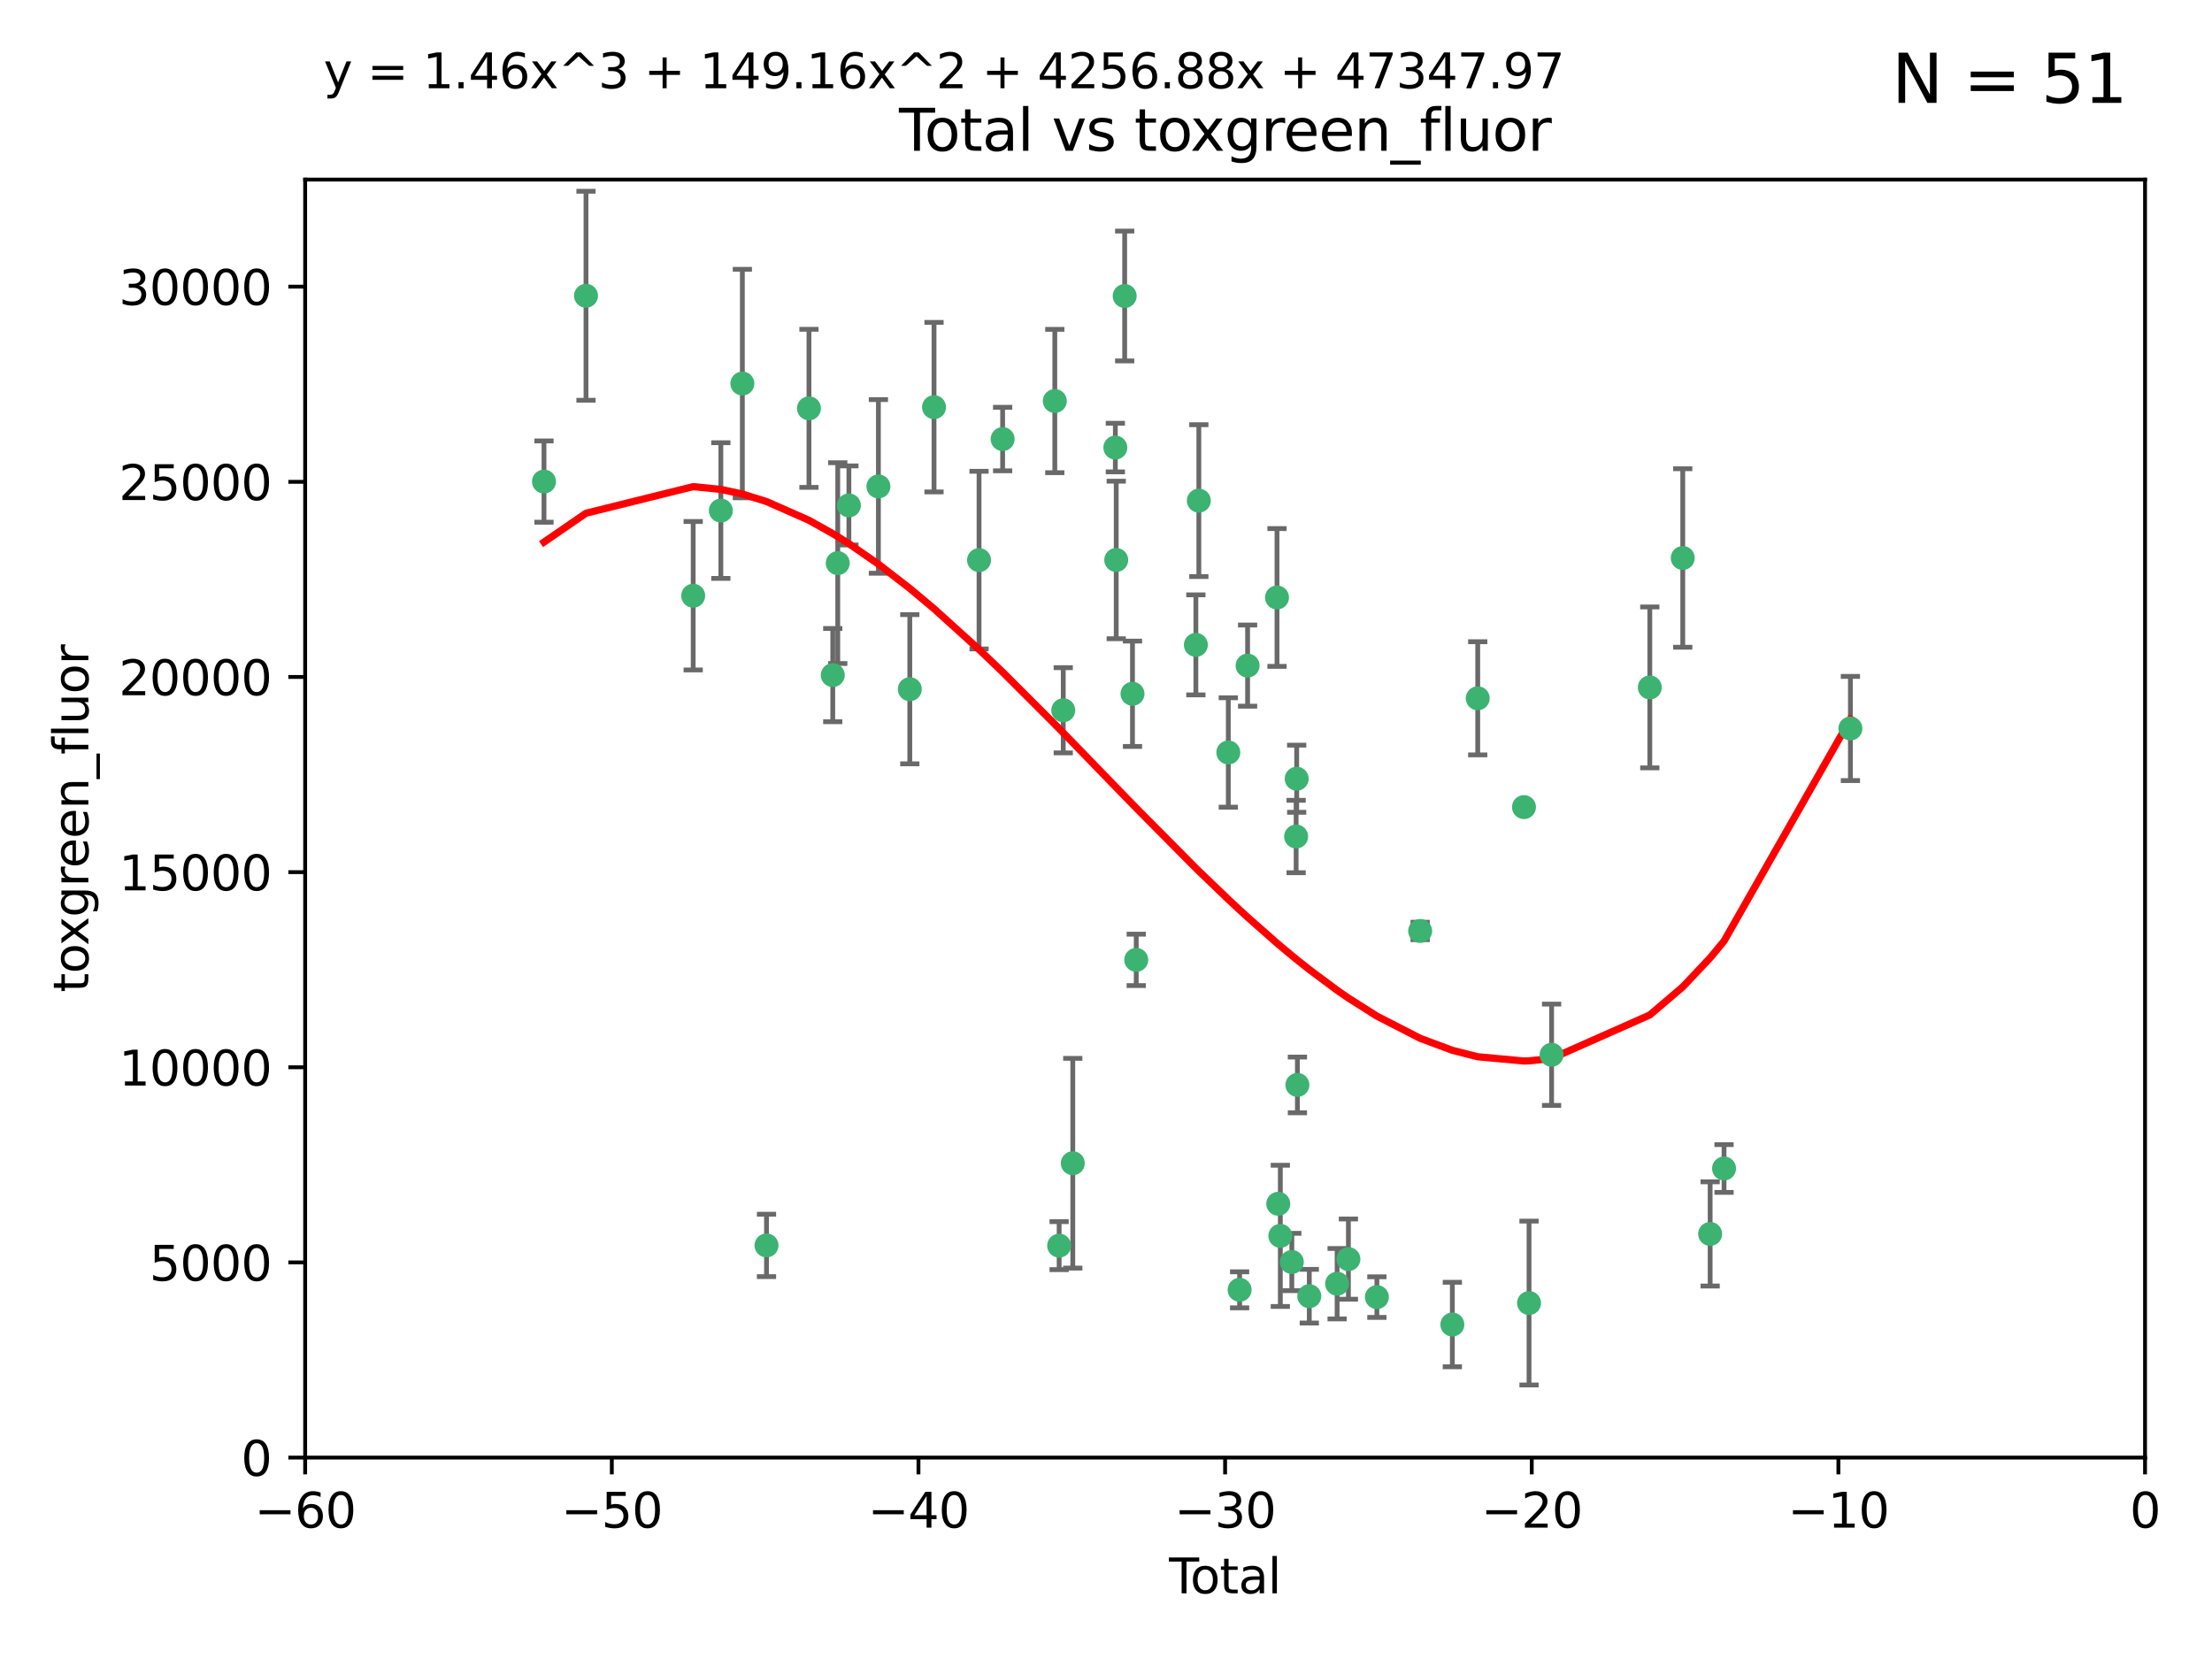 <?xml version="1.0" encoding="utf-8" standalone="no"?>
<!DOCTYPE svg PUBLIC "-//W3C//DTD SVG 1.1//EN"
  "http://www.w3.org/Graphics/SVG/1.1/DTD/svg11.dtd">
<svg xmlns:xlink="http://www.w3.org/1999/xlink" width="460.8pt" height="345.6pt" viewBox="0 0 460.8 345.6" xmlns="http://www.w3.org/2000/svg" version="1.1">
 <defs>
  <style type="text/css">*{stroke-linejoin: round; stroke-linecap: butt}</style>
 </defs>
 <g id="figure_1">
  <g id="patch_1">
   <path d="M 0 345.6 
L 460.8 345.6 
L 460.8 0 
L 0 0 
z
" style="fill: #ffffff"/>
  </g>
  <g id="axes_1">
   <g id="patch_2">
    <path d="M 63.571 303.64 
L 446.85 303.64 
L 446.85 37.411 
L 63.571 37.411 
z
" style="fill: #ffffff"/>
   </g>
   <g id="PathCollection_1">
    <defs>
     <path id="ma8f9753fa5" d="M 0 1.118 
C 0.297 1.118 0.581 1 0.791 0.791 
C 1 0.581 1.118 0.297 1.118 0 
C 1.118 -0.297 1 -0.581 0.791 -0.791 
C 0.581 -1 0.297 -1.118 0 -1.118 
C -0.297 -1.118 -0.581 -1 -0.791 -0.791 
C -1 -0.581 -1.118 -0.297 -1.118 0 
C -1.118 0.297 -1 0.581 -0.791 0.791 
C -0.581 1 -0.297 1.118 0 1.118 
z
" style="stroke: #3cb371"/>
    </defs>
    <g clip-path="url(#p364c49178a)">
     <use xlink:href="#ma8f9753fa5" x="113.324" y="100.319" style="fill: #3cb371; stroke: #3cb371"/>
     <use xlink:href="#ma8f9753fa5" x="122.075" y="61.614" style="fill: #3cb371; stroke: #3cb371"/>
     <use xlink:href="#ma8f9753fa5" x="144.404" y="124.1" style="fill: #3cb371; stroke: #3cb371"/>
     <use xlink:href="#ma8f9753fa5" x="150.166" y="106.358" style="fill: #3cb371; stroke: #3cb371"/>
     <use xlink:href="#ma8f9753fa5" x="154.646" y="79.9" style="fill: #3cb371; stroke: #3cb371"/>
     <use xlink:href="#ma8f9753fa5" x="159.676" y="259.442" style="fill: #3cb371; stroke: #3cb371"/>
     <use xlink:href="#ma8f9753fa5" x="168.522" y="85.062" style="fill: #3cb371; stroke: #3cb371"/>
     <use xlink:href="#ma8f9753fa5" x="173.478" y="140.634" style="fill: #3cb371; stroke: #3cb371"/>
     <use xlink:href="#ma8f9753fa5" x="174.52" y="117.306" style="fill: #3cb371; stroke: #3cb371"/>
     <use xlink:href="#ma8f9753fa5" x="176.84" y="105.288" style="fill: #3cb371; stroke: #3cb371"/>
     <use xlink:href="#ma8f9753fa5" x="182.989" y="101.33" style="fill: #3cb371; stroke: #3cb371"/>
     <use xlink:href="#ma8f9753fa5" x="189.528" y="143.574" style="fill: #3cb371; stroke: #3cb371"/>
     <use xlink:href="#ma8f9753fa5" x="194.574" y="84.817" style="fill: #3cb371; stroke: #3cb371"/>
     <use xlink:href="#ma8f9753fa5" x="203.952" y="116.682" style="fill: #3cb371; stroke: #3cb371"/>
     <use xlink:href="#ma8f9753fa5" x="208.867" y="91.463" style="fill: #3cb371; stroke: #3cb371"/>
     <use xlink:href="#ma8f9753fa5" x="219.736" y="83.54" style="fill: #3cb371; stroke: #3cb371"/>
     <use xlink:href="#ma8f9753fa5" x="220.638" y="259.488" style="fill: #3cb371; stroke: #3cb371"/>
     <use xlink:href="#ma8f9753fa5" x="221.495" y="147.962" style="fill: #3cb371; stroke: #3cb371"/>
     <use xlink:href="#ma8f9753fa5" x="223.48" y="242.324" style="fill: #3cb371; stroke: #3cb371"/>
     <use xlink:href="#ma8f9753fa5" x="232.345" y="93.237" style="fill: #3cb371; stroke: #3cb371"/>
     <use xlink:href="#ma8f9753fa5" x="232.53" y="116.65" style="fill: #3cb371; stroke: #3cb371"/>
     <use xlink:href="#ma8f9753fa5" x="234.291" y="61.664" style="fill: #3cb371; stroke: #3cb371"/>
     <use xlink:href="#ma8f9753fa5" x="235.917" y="144.527" style="fill: #3cb371; stroke: #3cb371"/>
     <use xlink:href="#ma8f9753fa5" x="236.699" y="199.958" style="fill: #3cb371; stroke: #3cb371"/>
     <use xlink:href="#ma8f9753fa5" x="249.123" y="134.337" style="fill: #3cb371; stroke: #3cb371"/>
     <use xlink:href="#ma8f9753fa5" x="249.741" y="104.293" style="fill: #3cb371; stroke: #3cb371"/>
     <use xlink:href="#ma8f9753fa5" x="255.878" y="156.754" style="fill: #3cb371; stroke: #3cb371"/>
     <use xlink:href="#ma8f9753fa5" x="258.233" y="268.694" style="fill: #3cb371; stroke: #3cb371"/>
     <use xlink:href="#ma8f9753fa5" x="259.897" y="138.657" style="fill: #3cb371; stroke: #3cb371"/>
     <use xlink:href="#ma8f9753fa5" x="266.022" y="124.464" style="fill: #3cb371; stroke: #3cb371"/>
     <use xlink:href="#ma8f9753fa5" x="266.284" y="250.767" style="fill: #3cb371; stroke: #3cb371"/>
     <use xlink:href="#ma8f9753fa5" x="266.715" y="257.451" style="fill: #3cb371; stroke: #3cb371"/>
     <use xlink:href="#ma8f9753fa5" x="269.11" y="262.896" style="fill: #3cb371; stroke: #3cb371"/>
     <use xlink:href="#ma8f9753fa5" x="270.008" y="174.261" style="fill: #3cb371; stroke: #3cb371"/>
     <use xlink:href="#ma8f9753fa5" x="270.123" y="162.223" style="fill: #3cb371; stroke: #3cb371"/>
     <use xlink:href="#ma8f9753fa5" x="270.272" y="226.007" style="fill: #3cb371; stroke: #3cb371"/>
     <use xlink:href="#ma8f9753fa5" x="272.749" y="270.018" style="fill: #3cb371; stroke: #3cb371"/>
     <use xlink:href="#ma8f9753fa5" x="278.547" y="267.417" style="fill: #3cb371; stroke: #3cb371"/>
     <use xlink:href="#ma8f9753fa5" x="280.898" y="262.293" style="fill: #3cb371; stroke: #3cb371"/>
     <use xlink:href="#ma8f9753fa5" x="286.83" y="270.21" style="fill: #3cb371; stroke: #3cb371"/>
     <use xlink:href="#ma8f9753fa5" x="295.844" y="193.94" style="fill: #3cb371; stroke: #3cb371"/>
     <use xlink:href="#ma8f9753fa5" x="302.549" y="275.924" style="fill: #3cb371; stroke: #3cb371"/>
     <use xlink:href="#ma8f9753fa5" x="307.838" y="145.468" style="fill: #3cb371; stroke: #3cb371"/>
     <use xlink:href="#ma8f9753fa5" x="317.472" y="168.134" style="fill: #3cb371; stroke: #3cb371"/>
     <use xlink:href="#ma8f9753fa5" x="318.526" y="271.445" style="fill: #3cb371; stroke: #3cb371"/>
     <use xlink:href="#ma8f9753fa5" x="323.223" y="219.726" style="fill: #3cb371; stroke: #3cb371"/>
     <use xlink:href="#ma8f9753fa5" x="343.683" y="143.2" style="fill: #3cb371; stroke: #3cb371"/>
     <use xlink:href="#ma8f9753fa5" x="350.548" y="116.24" style="fill: #3cb371; stroke: #3cb371"/>
     <use xlink:href="#ma8f9753fa5" x="356.254" y="257.051" style="fill: #3cb371; stroke: #3cb371"/>
     <use xlink:href="#ma8f9753fa5" x="359.15" y="243.416" style="fill: #3cb371; stroke: #3cb371"/>
     <use xlink:href="#ma8f9753fa5" x="385.474" y="151.755" style="fill: #3cb371; stroke: #3cb371"/>
    </g>
   </g>
   <g id="matplotlib.axis_1">
    <g id="xtick_1">
     <g id="line2d_1">
      <defs>
       <path id="m8b4b733dac" d="M 0 0 
L 0 3.5 
" style="stroke: #000000; stroke-width: 0.8"/>
      </defs>
      <g>
       <use xlink:href="#m8b4b733dac" x="63.571" y="303.64" style="stroke: #000000; stroke-width: 0.8"/>
      </g>
     </g>
     <g id="text_1">
      <!-- −60 -->
      <g transform="translate(53.019 318.238)scale(0.1 -0.1)">
       <defs>
        <path id="DejaVuSans-2212" d="M 678 2272 
L 4684 2272 
L 4684 1741 
L 678 1741 
L 678 2272 
z
" transform="scale(0.016)"/>
        <path id="DejaVuSans-36" d="M 2113 2584 
Q 1688 2584 1439 2293 
Q 1191 2003 1191 1497 
Q 1191 994 1439 701 
Q 1688 409 2113 409 
Q 2538 409 2786 701 
Q 3034 994 3034 1497 
Q 3034 2003 2786 2293 
Q 2538 2584 2113 2584 
z
M 3366 4563 
L 3366 3988 
Q 3128 4100 2886 4159 
Q 2644 4219 2406 4219 
Q 1781 4219 1451 3797 
Q 1122 3375 1075 2522 
Q 1259 2794 1537 2939 
Q 1816 3084 2150 3084 
Q 2853 3084 3261 2657 
Q 3669 2231 3669 1497 
Q 3669 778 3244 343 
Q 2819 -91 2113 -91 
Q 1303 -91 875 529 
Q 447 1150 447 2328 
Q 447 3434 972 4092 
Q 1497 4750 2381 4750 
Q 2619 4750 2861 4703 
Q 3103 4656 3366 4563 
z
" transform="scale(0.016)"/>
        <path id="DejaVuSans-30" d="M 2034 4250 
Q 1547 4250 1301 3770 
Q 1056 3291 1056 2328 
Q 1056 1369 1301 889 
Q 1547 409 2034 409 
Q 2525 409 2770 889 
Q 3016 1369 3016 2328 
Q 3016 3291 2770 3770 
Q 2525 4250 2034 4250 
z
M 2034 4750 
Q 2819 4750 3233 4129 
Q 3647 3509 3647 2328 
Q 3647 1150 3233 529 
Q 2819 -91 2034 -91 
Q 1250 -91 836 529 
Q 422 1150 422 2328 
Q 422 3509 836 4129 
Q 1250 4750 2034 4750 
z
" transform="scale(0.016)"/>
       </defs>
       <use xlink:href="#DejaVuSans-2212"/>
       <use xlink:href="#DejaVuSans-36" x="83.789"/>
       <use xlink:href="#DejaVuSans-30" x="147.412"/>
      </g>
     </g>
    </g>
    <g id="xtick_2">
     <g id="line2d_2">
      <g>
       <use xlink:href="#m8b4b733dac" x="127.451" y="303.64" style="stroke: #000000; stroke-width: 0.8"/>
      </g>
     </g>
     <g id="text_2">
      <!-- −50 -->
      <g transform="translate(116.899 318.238)scale(0.1 -0.1)">
       <defs>
        <path id="DejaVuSans-35" d="M 691 4666 
L 3169 4666 
L 3169 4134 
L 1269 4134 
L 1269 2991 
Q 1406 3038 1543 3061 
Q 1681 3084 1819 3084 
Q 2600 3084 3056 2656 
Q 3513 2228 3513 1497 
Q 3513 744 3044 326 
Q 2575 -91 1722 -91 
Q 1428 -91 1123 -41 
Q 819 9 494 109 
L 494 744 
Q 775 591 1075 516 
Q 1375 441 1709 441 
Q 2250 441 2565 725 
Q 2881 1009 2881 1497 
Q 2881 1984 2565 2268 
Q 2250 2553 1709 2553 
Q 1456 2553 1204 2497 
Q 953 2441 691 2322 
L 691 4666 
z
" transform="scale(0.016)"/>
       </defs>
       <use xlink:href="#DejaVuSans-2212"/>
       <use xlink:href="#DejaVuSans-35" x="83.789"/>
       <use xlink:href="#DejaVuSans-30" x="147.412"/>
      </g>
     </g>
    </g>
    <g id="xtick_3">
     <g id="line2d_3">
      <g>
       <use xlink:href="#m8b4b733dac" x="191.331" y="303.64" style="stroke: #000000; stroke-width: 0.8"/>
      </g>
     </g>
     <g id="text_3">
      <!-- −40 -->
      <g transform="translate(180.778 318.238)scale(0.1 -0.1)">
       <defs>
        <path id="DejaVuSans-34" d="M 2419 4116 
L 825 1625 
L 2419 1625 
L 2419 4116 
z
M 2253 4666 
L 3047 4666 
L 3047 1625 
L 3713 1625 
L 3713 1100 
L 3047 1100 
L 3047 0 
L 2419 0 
L 2419 1100 
L 313 1100 
L 313 1709 
L 2253 4666 
z
" transform="scale(0.016)"/>
       </defs>
       <use xlink:href="#DejaVuSans-2212"/>
       <use xlink:href="#DejaVuSans-34" x="83.789"/>
       <use xlink:href="#DejaVuSans-30" x="147.412"/>
      </g>
     </g>
    </g>
    <g id="xtick_4">
     <g id="line2d_4">
      <g>
       <use xlink:href="#m8b4b733dac" x="255.211" y="303.64" style="stroke: #000000; stroke-width: 0.8"/>
      </g>
     </g>
     <g id="text_4">
      <!-- −30 -->
      <g transform="translate(244.658 318.238)scale(0.1 -0.1)">
       <defs>
        <path id="DejaVuSans-33" d="M 2597 2516 
Q 3050 2419 3304 2112 
Q 3559 1806 3559 1356 
Q 3559 666 3084 287 
Q 2609 -91 1734 -91 
Q 1441 -91 1130 -33 
Q 819 25 488 141 
L 488 750 
Q 750 597 1062 519 
Q 1375 441 1716 441 
Q 2309 441 2620 675 
Q 2931 909 2931 1356 
Q 2931 1769 2642 2001 
Q 2353 2234 1838 2234 
L 1294 2234 
L 1294 2753 
L 1863 2753 
Q 2328 2753 2575 2939 
Q 2822 3125 2822 3475 
Q 2822 3834 2567 4026 
Q 2313 4219 1838 4219 
Q 1578 4219 1281 4162 
Q 984 4106 628 3988 
L 628 4550 
Q 988 4650 1302 4700 
Q 1616 4750 1894 4750 
Q 2613 4750 3031 4423 
Q 3450 4097 3450 3541 
Q 3450 3153 3228 2886 
Q 3006 2619 2597 2516 
z
" transform="scale(0.016)"/>
       </defs>
       <use xlink:href="#DejaVuSans-2212"/>
       <use xlink:href="#DejaVuSans-33" x="83.789"/>
       <use xlink:href="#DejaVuSans-30" x="147.412"/>
      </g>
     </g>
    </g>
    <g id="xtick_5">
     <g id="line2d_5">
      <g>
       <use xlink:href="#m8b4b733dac" x="319.09" y="303.64" style="stroke: #000000; stroke-width: 0.8"/>
      </g>
     </g>
     <g id="text_5">
      <!-- −20 -->
      <g transform="translate(308.538 318.238)scale(0.1 -0.1)">
       <defs>
        <path id="DejaVuSans-32" d="M 1228 531 
L 3431 531 
L 3431 0 
L 469 0 
L 469 531 
Q 828 903 1448 1529 
Q 2069 2156 2228 2338 
Q 2531 2678 2651 2914 
Q 2772 3150 2772 3378 
Q 2772 3750 2511 3984 
Q 2250 4219 1831 4219 
Q 1534 4219 1204 4116 
Q 875 4013 500 3803 
L 500 4441 
Q 881 4594 1212 4672 
Q 1544 4750 1819 4750 
Q 2544 4750 2975 4387 
Q 3406 4025 3406 3419 
Q 3406 3131 3298 2873 
Q 3191 2616 2906 2266 
Q 2828 2175 2409 1742 
Q 1991 1309 1228 531 
z
" transform="scale(0.016)"/>
       </defs>
       <use xlink:href="#DejaVuSans-2212"/>
       <use xlink:href="#DejaVuSans-32" x="83.789"/>
       <use xlink:href="#DejaVuSans-30" x="147.412"/>
      </g>
     </g>
    </g>
    <g id="xtick_6">
     <g id="line2d_6">
      <g>
       <use xlink:href="#m8b4b733dac" x="382.97" y="303.64" style="stroke: #000000; stroke-width: 0.8"/>
      </g>
     </g>
     <g id="text_6">
      <!-- −10 -->
      <g transform="translate(372.418 318.238)scale(0.1 -0.1)">
       <defs>
        <path id="DejaVuSans-31" d="M 794 531 
L 1825 531 
L 1825 4091 
L 703 3866 
L 703 4441 
L 1819 4666 
L 2450 4666 
L 2450 531 
L 3481 531 
L 3481 0 
L 794 0 
L 794 531 
z
" transform="scale(0.016)"/>
       </defs>
       <use xlink:href="#DejaVuSans-2212"/>
       <use xlink:href="#DejaVuSans-31" x="83.789"/>
       <use xlink:href="#DejaVuSans-30" x="147.412"/>
      </g>
     </g>
    </g>
    <g id="xtick_7">
     <g id="line2d_7">
      <g>
       <use xlink:href="#m8b4b733dac" x="446.85" y="303.64" style="stroke: #000000; stroke-width: 0.8"/>
      </g>
     </g>
     <g id="text_7">
      <!-- 0 -->
      <g transform="translate(443.669 318.238)scale(0.1 -0.1)">
       <use xlink:href="#DejaVuSans-30"/>
      </g>
     </g>
    </g>
    <g id="text_8">
     <!-- Total -->
     <g transform="translate(243.534 331.917)scale(0.1 -0.1)">
      <defs>
       <path id="DejaVuSans-54" d="M -19 4666 
L 3928 4666 
L 3928 4134 
L 2272 4134 
L 2272 0 
L 1638 0 
L 1638 4134 
L -19 4134 
L -19 4666 
z
" transform="scale(0.016)"/>
       <path id="DejaVuSans-6f" d="M 1959 3097 
Q 1497 3097 1228 2736 
Q 959 2375 959 1747 
Q 959 1119 1226 758 
Q 1494 397 1959 397 
Q 2419 397 2687 759 
Q 2956 1122 2956 1747 
Q 2956 2369 2687 2733 
Q 2419 3097 1959 3097 
z
M 1959 3584 
Q 2709 3584 3137 3096 
Q 3566 2609 3566 1747 
Q 3566 888 3137 398 
Q 2709 -91 1959 -91 
Q 1206 -91 779 398 
Q 353 888 353 1747 
Q 353 2609 779 3096 
Q 1206 3584 1959 3584 
z
" transform="scale(0.016)"/>
       <path id="DejaVuSans-74" d="M 1172 4494 
L 1172 3500 
L 2356 3500 
L 2356 3053 
L 1172 3053 
L 1172 1153 
Q 1172 725 1289 603 
Q 1406 481 1766 481 
L 2356 481 
L 2356 0 
L 1766 0 
Q 1100 0 847 248 
Q 594 497 594 1153 
L 594 3053 
L 172 3053 
L 172 3500 
L 594 3500 
L 594 4494 
L 1172 4494 
z
" transform="scale(0.016)"/>
       <path id="DejaVuSans-61" d="M 2194 1759 
Q 1497 1759 1228 1600 
Q 959 1441 959 1056 
Q 959 750 1161 570 
Q 1363 391 1709 391 
Q 2188 391 2477 730 
Q 2766 1069 2766 1631 
L 2766 1759 
L 2194 1759 
z
M 3341 1997 
L 3341 0 
L 2766 0 
L 2766 531 
Q 2569 213 2275 61 
Q 1981 -91 1556 -91 
Q 1019 -91 701 211 
Q 384 513 384 1019 
Q 384 1609 779 1909 
Q 1175 2209 1959 2209 
L 2766 2209 
L 2766 2266 
Q 2766 2663 2505 2880 
Q 2244 3097 1772 3097 
Q 1472 3097 1187 3025 
Q 903 2953 641 2809 
L 641 3341 
Q 956 3463 1253 3523 
Q 1550 3584 1831 3584 
Q 2591 3584 2966 3190 
Q 3341 2797 3341 1997 
z
" transform="scale(0.016)"/>
       <path id="DejaVuSans-6c" d="M 603 4863 
L 1178 4863 
L 1178 0 
L 603 0 
L 603 4863 
z
" transform="scale(0.016)"/>
      </defs>
      <use xlink:href="#DejaVuSans-54"/>
      <use xlink:href="#DejaVuSans-6f" x="44.084"/>
      <use xlink:href="#DejaVuSans-74" x="105.266"/>
      <use xlink:href="#DejaVuSans-61" x="144.475"/>
      <use xlink:href="#DejaVuSans-6c" x="205.754"/>
     </g>
    </g>
   </g>
   <g id="matplotlib.axis_2">
    <g id="ytick_1">
     <g id="line2d_8">
      <defs>
       <path id="m263aa7d5ac" d="M 0 0 
L -3.5 0 
" style="stroke: #000000; stroke-width: 0.8"/>
      </defs>
      <g>
       <use xlink:href="#m263aa7d5ac" x="63.571" y="303.64" style="stroke: #000000; stroke-width: 0.8"/>
      </g>
     </g>
     <g id="text_9">
      <!-- 0 -->
      <g transform="translate(50.209 307.439)scale(0.1 -0.1)">
       <use xlink:href="#DejaVuSans-30"/>
      </g>
     </g>
    </g>
    <g id="ytick_2">
     <g id="line2d_9">
      <g>
       <use xlink:href="#m263aa7d5ac" x="63.571" y="262.986" style="stroke: #000000; stroke-width: 0.8"/>
      </g>
     </g>
     <g id="text_10">
      <!-- 5000 -->
      <g transform="translate(31.121 266.786)scale(0.1 -0.1)">
       <use xlink:href="#DejaVuSans-35"/>
       <use xlink:href="#DejaVuSans-30" x="63.623"/>
       <use xlink:href="#DejaVuSans-30" x="127.246"/>
       <use xlink:href="#DejaVuSans-30" x="190.869"/>
      </g>
     </g>
    </g>
    <g id="ytick_3">
     <g id="line2d_10">
      <g>
       <use xlink:href="#m263aa7d5ac" x="63.571" y="222.333" style="stroke: #000000; stroke-width: 0.8"/>
      </g>
     </g>
     <g id="text_11">
      <!-- 10000 -->
      <g transform="translate(24.759 226.132)scale(0.1 -0.1)">
       <use xlink:href="#DejaVuSans-31"/>
       <use xlink:href="#DejaVuSans-30" x="63.623"/>
       <use xlink:href="#DejaVuSans-30" x="127.246"/>
       <use xlink:href="#DejaVuSans-30" x="190.869"/>
       <use xlink:href="#DejaVuSans-30" x="254.492"/>
      </g>
     </g>
    </g>
    <g id="ytick_4">
     <g id="line2d_11">
      <g>
       <use xlink:href="#m263aa7d5ac" x="63.571" y="181.679" style="stroke: #000000; stroke-width: 0.8"/>
      </g>
     </g>
     <g id="text_12">
      <!-- 15000 -->
      <g transform="translate(24.759 185.478)scale(0.1 -0.1)">
       <use xlink:href="#DejaVuSans-31"/>
       <use xlink:href="#DejaVuSans-35" x="63.623"/>
       <use xlink:href="#DejaVuSans-30" x="127.246"/>
       <use xlink:href="#DejaVuSans-30" x="190.869"/>
       <use xlink:href="#DejaVuSans-30" x="254.492"/>
      </g>
     </g>
    </g>
    <g id="ytick_5">
     <g id="line2d_12">
      <g>
       <use xlink:href="#m263aa7d5ac" x="63.571" y="141.026" style="stroke: #000000; stroke-width: 0.8"/>
      </g>
     </g>
     <g id="text_13">
      <!-- 20000 -->
      <g transform="translate(24.759 144.825)scale(0.1 -0.1)">
       <use xlink:href="#DejaVuSans-32"/>
       <use xlink:href="#DejaVuSans-30" x="63.623"/>
       <use xlink:href="#DejaVuSans-30" x="127.246"/>
       <use xlink:href="#DejaVuSans-30" x="190.869"/>
       <use xlink:href="#DejaVuSans-30" x="254.492"/>
      </g>
     </g>
    </g>
    <g id="ytick_6">
     <g id="line2d_13">
      <g>
       <use xlink:href="#m263aa7d5ac" x="63.571" y="100.372" style="stroke: #000000; stroke-width: 0.8"/>
      </g>
     </g>
     <g id="text_14">
      <!-- 25000 -->
      <g transform="translate(24.759 104.171)scale(0.1 -0.1)">
       <use xlink:href="#DejaVuSans-32"/>
       <use xlink:href="#DejaVuSans-35" x="63.623"/>
       <use xlink:href="#DejaVuSans-30" x="127.246"/>
       <use xlink:href="#DejaVuSans-30" x="190.869"/>
       <use xlink:href="#DejaVuSans-30" x="254.492"/>
      </g>
     </g>
    </g>
    <g id="ytick_7">
     <g id="line2d_14">
      <g>
       <use xlink:href="#m263aa7d5ac" x="63.571" y="59.718" style="stroke: #000000; stroke-width: 0.8"/>
      </g>
     </g>
     <g id="text_15">
      <!-- 30000 -->
      <g transform="translate(24.759 63.518)scale(0.1 -0.1)">
       <use xlink:href="#DejaVuSans-33"/>
       <use xlink:href="#DejaVuSans-30" x="63.623"/>
       <use xlink:href="#DejaVuSans-30" x="127.246"/>
       <use xlink:href="#DejaVuSans-30" x="190.869"/>
       <use xlink:href="#DejaVuSans-30" x="254.492"/>
      </g>
     </g>
    </g>
    <g id="text_16">
     <!-- toxgreen_fluor -->
     <g transform="translate(18.401 206.72)rotate(-90)scale(0.1 -0.1)">
      <defs>
       <path id="DejaVuSans-78" d="M 3513 3500 
L 2247 1797 
L 3578 0 
L 2900 0 
L 1881 1375 
L 863 0 
L 184 0 
L 1544 1831 
L 300 3500 
L 978 3500 
L 1906 2253 
L 2834 3500 
L 3513 3500 
z
" transform="scale(0.016)"/>
       <path id="DejaVuSans-67" d="M 2906 1791 
Q 2906 2416 2648 2759 
Q 2391 3103 1925 3103 
Q 1463 3103 1205 2759 
Q 947 2416 947 1791 
Q 947 1169 1205 825 
Q 1463 481 1925 481 
Q 2391 481 2648 825 
Q 2906 1169 2906 1791 
z
M 3481 434 
Q 3481 -459 3084 -895 
Q 2688 -1331 1869 -1331 
Q 1566 -1331 1297 -1286 
Q 1028 -1241 775 -1147 
L 775 -588 
Q 1028 -725 1275 -790 
Q 1522 -856 1778 -856 
Q 2344 -856 2625 -561 
Q 2906 -266 2906 331 
L 2906 616 
Q 2728 306 2450 153 
Q 2172 0 1784 0 
Q 1141 0 747 490 
Q 353 981 353 1791 
Q 353 2603 747 3093 
Q 1141 3584 1784 3584 
Q 2172 3584 2450 3431 
Q 2728 3278 2906 2969 
L 2906 3500 
L 3481 3500 
L 3481 434 
z
" transform="scale(0.016)"/>
       <path id="DejaVuSans-72" d="M 2631 2963 
Q 2534 3019 2420 3045 
Q 2306 3072 2169 3072 
Q 1681 3072 1420 2755 
Q 1159 2438 1159 1844 
L 1159 0 
L 581 0 
L 581 3500 
L 1159 3500 
L 1159 2956 
Q 1341 3275 1631 3429 
Q 1922 3584 2338 3584 
Q 2397 3584 2469 3576 
Q 2541 3569 2628 3553 
L 2631 2963 
z
" transform="scale(0.016)"/>
       <path id="DejaVuSans-65" d="M 3597 1894 
L 3597 1613 
L 953 1613 
Q 991 1019 1311 708 
Q 1631 397 2203 397 
Q 2534 397 2845 478 
Q 3156 559 3463 722 
L 3463 178 
Q 3153 47 2828 -22 
Q 2503 -91 2169 -91 
Q 1331 -91 842 396 
Q 353 884 353 1716 
Q 353 2575 817 3079 
Q 1281 3584 2069 3584 
Q 2775 3584 3186 3129 
Q 3597 2675 3597 1894 
z
M 3022 2063 
Q 3016 2534 2758 2815 
Q 2500 3097 2075 3097 
Q 1594 3097 1305 2825 
Q 1016 2553 972 2059 
L 3022 2063 
z
" transform="scale(0.016)"/>
       <path id="DejaVuSans-6e" d="M 3513 2113 
L 3513 0 
L 2938 0 
L 2938 2094 
Q 2938 2591 2744 2837 
Q 2550 3084 2163 3084 
Q 1697 3084 1428 2787 
Q 1159 2491 1159 1978 
L 1159 0 
L 581 0 
L 581 3500 
L 1159 3500 
L 1159 2956 
Q 1366 3272 1645 3428 
Q 1925 3584 2291 3584 
Q 2894 3584 3203 3211 
Q 3513 2838 3513 2113 
z
" transform="scale(0.016)"/>
       <path id="DejaVuSans-5f" d="M 3263 -1063 
L 3263 -1509 
L -63 -1509 
L -63 -1063 
L 3263 -1063 
z
" transform="scale(0.016)"/>
       <path id="DejaVuSans-66" d="M 2375 4863 
L 2375 4384 
L 1825 4384 
Q 1516 4384 1395 4259 
Q 1275 4134 1275 3809 
L 1275 3500 
L 2222 3500 
L 2222 3053 
L 1275 3053 
L 1275 0 
L 697 0 
L 697 3053 
L 147 3053 
L 147 3500 
L 697 3500 
L 697 3744 
Q 697 4328 969 4595 
Q 1241 4863 1831 4863 
L 2375 4863 
z
" transform="scale(0.016)"/>
       <path id="DejaVuSans-75" d="M 544 1381 
L 544 3500 
L 1119 3500 
L 1119 1403 
Q 1119 906 1312 657 
Q 1506 409 1894 409 
Q 2359 409 2629 706 
Q 2900 1003 2900 1516 
L 2900 3500 
L 3475 3500 
L 3475 0 
L 2900 0 
L 2900 538 
Q 2691 219 2414 64 
Q 2138 -91 1772 -91 
Q 1169 -91 856 284 
Q 544 659 544 1381 
z
M 1991 3584 
L 1991 3584 
z
" transform="scale(0.016)"/>
      </defs>
      <use xlink:href="#DejaVuSans-74"/>
      <use xlink:href="#DejaVuSans-6f" x="39.209"/>
      <use xlink:href="#DejaVuSans-78" x="97.266"/>
      <use xlink:href="#DejaVuSans-67" x="156.445"/>
      <use xlink:href="#DejaVuSans-72" x="219.922"/>
      <use xlink:href="#DejaVuSans-65" x="258.785"/>
      <use xlink:href="#DejaVuSans-65" x="320.309"/>
      <use xlink:href="#DejaVuSans-6e" x="381.832"/>
      <use xlink:href="#DejaVuSans-5f" x="445.211"/>
      <use xlink:href="#DejaVuSans-66" x="495.211"/>
      <use xlink:href="#DejaVuSans-6c" x="530.416"/>
      <use xlink:href="#DejaVuSans-75" x="558.199"/>
      <use xlink:href="#DejaVuSans-6f" x="621.578"/>
      <use xlink:href="#DejaVuSans-72" x="682.76"/>
     </g>
    </g>
   </g>
   <g id="LineCollection_1">
    <path d="M 113.324 108.787 
L 113.324 91.852 
" clip-path="url(#p364c49178a)" style="fill: none; stroke: #696969"/>
    <path d="M 122.075 83.38 
L 122.075 39.848 
" clip-path="url(#p364c49178a)" style="fill: none; stroke: #696969"/>
    <path d="M 144.404 139.562 
L 144.404 108.638 
" clip-path="url(#p364c49178a)" style="fill: none; stroke: #696969"/>
    <path d="M 150.166 120.489 
L 150.166 92.227 
" clip-path="url(#p364c49178a)" style="fill: none; stroke: #696969"/>
    <path d="M 154.646 103.698 
L 154.646 56.102 
" clip-path="url(#p364c49178a)" style="fill: none; stroke: #696969"/>
    <path d="M 159.676 265.941 
L 159.676 252.944 
" clip-path="url(#p364c49178a)" style="fill: none; stroke: #696969"/>
    <path d="M 168.522 101.528 
L 168.522 68.595 
" clip-path="url(#p364c49178a)" style="fill: none; stroke: #696969"/>
    <path d="M 173.478 150.349 
L 173.478 130.92 
" clip-path="url(#p364c49178a)" style="fill: none; stroke: #696969"/>
    <path d="M 174.52 138.218 
L 174.52 96.393 
" clip-path="url(#p364c49178a)" style="fill: none; stroke: #696969"/>
    <path d="M 176.84 113.522 
L 176.84 97.054 
" clip-path="url(#p364c49178a)" style="fill: none; stroke: #696969"/>
    <path d="M 182.989 119.415 
L 182.989 83.245 
" clip-path="url(#p364c49178a)" style="fill: none; stroke: #696969"/>
    <path d="M 189.528 159.116 
L 189.528 128.031 
" clip-path="url(#p364c49178a)" style="fill: none; stroke: #696969"/>
    <path d="M 194.574 102.476 
L 194.574 67.157 
" clip-path="url(#p364c49178a)" style="fill: none; stroke: #696969"/>
    <path d="M 203.952 135.19 
L 203.952 98.175 
" clip-path="url(#p364c49178a)" style="fill: none; stroke: #696969"/>
    <path d="M 208.867 98.075 
L 208.867 84.85 
" clip-path="url(#p364c49178a)" style="fill: none; stroke: #696969"/>
    <path d="M 219.736 98.468 
L 219.736 68.613 
" clip-path="url(#p364c49178a)" style="fill: none; stroke: #696969"/>
    <path d="M 220.638 264.487 
L 220.638 254.489 
" clip-path="url(#p364c49178a)" style="fill: none; stroke: #696969"/>
    <path d="M 221.495 156.838 
L 221.495 139.086 
" clip-path="url(#p364c49178a)" style="fill: none; stroke: #696969"/>
    <path d="M 223.48 264.166 
L 223.48 220.481 
" clip-path="url(#p364c49178a)" style="fill: none; stroke: #696969"/>
    <path d="M 232.345 98.3 
L 232.345 88.175 
" clip-path="url(#p364c49178a)" style="fill: none; stroke: #696969"/>
    <path d="M 232.53 133.058 
L 232.53 100.243 
" clip-path="url(#p364c49178a)" style="fill: none; stroke: #696969"/>
    <path d="M 234.291 75.185 
L 234.291 48.142 
" clip-path="url(#p364c49178a)" style="fill: none; stroke: #696969"/>
    <path d="M 235.917 155.498 
L 235.917 133.556 
" clip-path="url(#p364c49178a)" style="fill: none; stroke: #696969"/>
    <path d="M 236.699 205.31 
L 236.699 194.605 
" clip-path="url(#p364c49178a)" style="fill: none; stroke: #696969"/>
    <path d="M 249.123 144.76 
L 249.123 123.915 
" clip-path="url(#p364c49178a)" style="fill: none; stroke: #696969"/>
    <path d="M 249.741 120.111 
L 249.741 88.475 
" clip-path="url(#p364c49178a)" style="fill: none; stroke: #696969"/>
    <path d="M 255.878 168.148 
L 255.878 145.359 
" clip-path="url(#p364c49178a)" style="fill: none; stroke: #696969"/>
    <path d="M 258.233 272.448 
L 258.233 264.94 
" clip-path="url(#p364c49178a)" style="fill: none; stroke: #696969"/>
    <path d="M 259.897 147.112 
L 259.897 130.202 
" clip-path="url(#p364c49178a)" style="fill: none; stroke: #696969"/>
    <path d="M 266.022 138.816 
L 266.022 110.112 
" clip-path="url(#p364c49178a)" style="fill: none; stroke: #696969"/>
    <path d="M 266.284 251.458 
L 266.284 250.077 
" clip-path="url(#p364c49178a)" style="fill: none; stroke: #696969"/>
    <path d="M 266.715 272.157 
L 266.715 242.746 
" clip-path="url(#p364c49178a)" style="fill: none; stroke: #696969"/>
    <path d="M 269.11 268.864 
L 269.11 256.927 
" clip-path="url(#p364c49178a)" style="fill: none; stroke: #696969"/>
    <path d="M 270.008 181.8 
L 270.008 166.721 
" clip-path="url(#p364c49178a)" style="fill: none; stroke: #696969"/>
    <path d="M 270.123 169.217 
L 270.123 155.229 
" clip-path="url(#p364c49178a)" style="fill: none; stroke: #696969"/>
    <path d="M 270.272 231.811 
L 270.272 220.203 
" clip-path="url(#p364c49178a)" style="fill: none; stroke: #696969"/>
    <path d="M 272.749 275.607 
L 272.749 264.429 
" clip-path="url(#p364c49178a)" style="fill: none; stroke: #696969"/>
    <path d="M 278.547 274.752 
L 278.547 260.081 
" clip-path="url(#p364c49178a)" style="fill: none; stroke: #696969"/>
    <path d="M 280.898 270.647 
L 280.898 253.939 
" clip-path="url(#p364c49178a)" style="fill: none; stroke: #696969"/>
    <path d="M 286.83 274.44 
L 286.83 265.981 
" clip-path="url(#p364c49178a)" style="fill: none; stroke: #696969"/>
    <path d="M 295.844 195.758 
L 295.844 192.122 
" clip-path="url(#p364c49178a)" style="fill: none; stroke: #696969"/>
    <path d="M 302.549 284.727 
L 302.549 267.12 
" clip-path="url(#p364c49178a)" style="fill: none; stroke: #696969"/>
    <path d="M 307.838 157.254 
L 307.838 133.683 
" clip-path="url(#p364c49178a)" style="fill: none; stroke: #696969"/>
    <path d="M 317.472 168.892 
L 317.472 167.376 
" clip-path="url(#p364c49178a)" style="fill: none; stroke: #696969"/>
    <path d="M 318.526 288.513 
L 318.526 254.376 
" clip-path="url(#p364c49178a)" style="fill: none; stroke: #696969"/>
    <path d="M 323.223 230.277 
L 323.223 209.176 
" clip-path="url(#p364c49178a)" style="fill: none; stroke: #696969"/>
    <path d="M 343.683 159.961 
L 343.683 126.439 
" clip-path="url(#p364c49178a)" style="fill: none; stroke: #696969"/>
    <path d="M 350.548 134.83 
L 350.548 97.649 
" clip-path="url(#p364c49178a)" style="fill: none; stroke: #696969"/>
    <path d="M 356.254 267.904 
L 356.254 246.198 
" clip-path="url(#p364c49178a)" style="fill: none; stroke: #696969"/>
    <path d="M 359.15 248.392 
L 359.15 238.44 
" clip-path="url(#p364c49178a)" style="fill: none; stroke: #696969"/>
    <path d="M 385.474 162.606 
L 385.474 140.905 
" clip-path="url(#p364c49178a)" style="fill: none; stroke: #696969"/>
   </g>
   <g id="line2d_15">
    <defs>
     <path id="m132227380e" d="M 2 0 
L -2 -0 
" style="stroke: #696969"/>
    </defs>
    <g clip-path="url(#p364c49178a)">
     <use xlink:href="#m132227380e" x="113.324" y="108.787" style="fill: #696969; stroke: #696969"/>
     <use xlink:href="#m132227380e" x="122.075" y="83.38" style="fill: #696969; stroke: #696969"/>
     <use xlink:href="#m132227380e" x="144.404" y="139.562" style="fill: #696969; stroke: #696969"/>
     <use xlink:href="#m132227380e" x="150.166" y="120.489" style="fill: #696969; stroke: #696969"/>
     <use xlink:href="#m132227380e" x="154.646" y="103.698" style="fill: #696969; stroke: #696969"/>
     <use xlink:href="#m132227380e" x="159.676" y="265.941" style="fill: #696969; stroke: #696969"/>
     <use xlink:href="#m132227380e" x="168.522" y="101.528" style="fill: #696969; stroke: #696969"/>
     <use xlink:href="#m132227380e" x="173.478" y="150.349" style="fill: #696969; stroke: #696969"/>
     <use xlink:href="#m132227380e" x="174.52" y="138.218" style="fill: #696969; stroke: #696969"/>
     <use xlink:href="#m132227380e" x="176.84" y="113.522" style="fill: #696969; stroke: #696969"/>
     <use xlink:href="#m132227380e" x="182.989" y="119.415" style="fill: #696969; stroke: #696969"/>
     <use xlink:href="#m132227380e" x="189.528" y="159.116" style="fill: #696969; stroke: #696969"/>
     <use xlink:href="#m132227380e" x="194.574" y="102.476" style="fill: #696969; stroke: #696969"/>
     <use xlink:href="#m132227380e" x="203.952" y="135.19" style="fill: #696969; stroke: #696969"/>
     <use xlink:href="#m132227380e" x="208.867" y="98.075" style="fill: #696969; stroke: #696969"/>
     <use xlink:href="#m132227380e" x="219.736" y="98.468" style="fill: #696969; stroke: #696969"/>
     <use xlink:href="#m132227380e" x="220.638" y="264.487" style="fill: #696969; stroke: #696969"/>
     <use xlink:href="#m132227380e" x="221.495" y="156.838" style="fill: #696969; stroke: #696969"/>
     <use xlink:href="#m132227380e" x="223.48" y="264.166" style="fill: #696969; stroke: #696969"/>
     <use xlink:href="#m132227380e" x="232.345" y="98.3" style="fill: #696969; stroke: #696969"/>
     <use xlink:href="#m132227380e" x="232.53" y="133.058" style="fill: #696969; stroke: #696969"/>
     <use xlink:href="#m132227380e" x="234.291" y="75.185" style="fill: #696969; stroke: #696969"/>
     <use xlink:href="#m132227380e" x="235.917" y="155.498" style="fill: #696969; stroke: #696969"/>
     <use xlink:href="#m132227380e" x="236.699" y="205.31" style="fill: #696969; stroke: #696969"/>
     <use xlink:href="#m132227380e" x="249.123" y="144.76" style="fill: #696969; stroke: #696969"/>
     <use xlink:href="#m132227380e" x="249.741" y="120.111" style="fill: #696969; stroke: #696969"/>
     <use xlink:href="#m132227380e" x="255.878" y="168.148" style="fill: #696969; stroke: #696969"/>
     <use xlink:href="#m132227380e" x="258.233" y="272.448" style="fill: #696969; stroke: #696969"/>
     <use xlink:href="#m132227380e" x="259.897" y="147.112" style="fill: #696969; stroke: #696969"/>
     <use xlink:href="#m132227380e" x="266.022" y="138.816" style="fill: #696969; stroke: #696969"/>
     <use xlink:href="#m132227380e" x="266.284" y="251.458" style="fill: #696969; stroke: #696969"/>
     <use xlink:href="#m132227380e" x="266.715" y="272.157" style="fill: #696969; stroke: #696969"/>
     <use xlink:href="#m132227380e" x="269.11" y="268.864" style="fill: #696969; stroke: #696969"/>
     <use xlink:href="#m132227380e" x="270.008" y="181.8" style="fill: #696969; stroke: #696969"/>
     <use xlink:href="#m132227380e" x="270.123" y="169.217" style="fill: #696969; stroke: #696969"/>
     <use xlink:href="#m132227380e" x="270.272" y="231.811" style="fill: #696969; stroke: #696969"/>
     <use xlink:href="#m132227380e" x="272.749" y="275.607" style="fill: #696969; stroke: #696969"/>
     <use xlink:href="#m132227380e" x="278.547" y="274.752" style="fill: #696969; stroke: #696969"/>
     <use xlink:href="#m132227380e" x="280.898" y="270.647" style="fill: #696969; stroke: #696969"/>
     <use xlink:href="#m132227380e" x="286.83" y="274.44" style="fill: #696969; stroke: #696969"/>
     <use xlink:href="#m132227380e" x="295.844" y="195.758" style="fill: #696969; stroke: #696969"/>
     <use xlink:href="#m132227380e" x="302.549" y="284.727" style="fill: #696969; stroke: #696969"/>
     <use xlink:href="#m132227380e" x="307.838" y="157.254" style="fill: #696969; stroke: #696969"/>
     <use xlink:href="#m132227380e" x="317.472" y="168.892" style="fill: #696969; stroke: #696969"/>
     <use xlink:href="#m132227380e" x="318.526" y="288.513" style="fill: #696969; stroke: #696969"/>
     <use xlink:href="#m132227380e" x="323.223" y="230.277" style="fill: #696969; stroke: #696969"/>
     <use xlink:href="#m132227380e" x="343.683" y="159.961" style="fill: #696969; stroke: #696969"/>
     <use xlink:href="#m132227380e" x="350.548" y="134.83" style="fill: #696969; stroke: #696969"/>
     <use xlink:href="#m132227380e" x="356.254" y="267.904" style="fill: #696969; stroke: #696969"/>
     <use xlink:href="#m132227380e" x="359.15" y="248.392" style="fill: #696969; stroke: #696969"/>
     <use xlink:href="#m132227380e" x="385.474" y="162.606" style="fill: #696969; stroke: #696969"/>
    </g>
   </g>
   <g id="line2d_16">
    <g clip-path="url(#p364c49178a)">
     <use xlink:href="#m132227380e" x="113.324" y="91.852" style="fill: #696969; stroke: #696969"/>
     <use xlink:href="#m132227380e" x="122.075" y="39.848" style="fill: #696969; stroke: #696969"/>
     <use xlink:href="#m132227380e" x="144.404" y="108.638" style="fill: #696969; stroke: #696969"/>
     <use xlink:href="#m132227380e" x="150.166" y="92.227" style="fill: #696969; stroke: #696969"/>
     <use xlink:href="#m132227380e" x="154.646" y="56.102" style="fill: #696969; stroke: #696969"/>
     <use xlink:href="#m132227380e" x="159.676" y="252.944" style="fill: #696969; stroke: #696969"/>
     <use xlink:href="#m132227380e" x="168.522" y="68.595" style="fill: #696969; stroke: #696969"/>
     <use xlink:href="#m132227380e" x="173.478" y="130.92" style="fill: #696969; stroke: #696969"/>
     <use xlink:href="#m132227380e" x="174.52" y="96.393" style="fill: #696969; stroke: #696969"/>
     <use xlink:href="#m132227380e" x="176.84" y="97.054" style="fill: #696969; stroke: #696969"/>
     <use xlink:href="#m132227380e" x="182.989" y="83.245" style="fill: #696969; stroke: #696969"/>
     <use xlink:href="#m132227380e" x="189.528" y="128.031" style="fill: #696969; stroke: #696969"/>
     <use xlink:href="#m132227380e" x="194.574" y="67.157" style="fill: #696969; stroke: #696969"/>
     <use xlink:href="#m132227380e" x="203.952" y="98.175" style="fill: #696969; stroke: #696969"/>
     <use xlink:href="#m132227380e" x="208.867" y="84.85" style="fill: #696969; stroke: #696969"/>
     <use xlink:href="#m132227380e" x="219.736" y="68.613" style="fill: #696969; stroke: #696969"/>
     <use xlink:href="#m132227380e" x="220.638" y="254.489" style="fill: #696969; stroke: #696969"/>
     <use xlink:href="#m132227380e" x="221.495" y="139.086" style="fill: #696969; stroke: #696969"/>
     <use xlink:href="#m132227380e" x="223.48" y="220.481" style="fill: #696969; stroke: #696969"/>
     <use xlink:href="#m132227380e" x="232.345" y="88.175" style="fill: #696969; stroke: #696969"/>
     <use xlink:href="#m132227380e" x="232.53" y="100.243" style="fill: #696969; stroke: #696969"/>
     <use xlink:href="#m132227380e" x="234.291" y="48.142" style="fill: #696969; stroke: #696969"/>
     <use xlink:href="#m132227380e" x="235.917" y="133.556" style="fill: #696969; stroke: #696969"/>
     <use xlink:href="#m132227380e" x="236.699" y="194.605" style="fill: #696969; stroke: #696969"/>
     <use xlink:href="#m132227380e" x="249.123" y="123.915" style="fill: #696969; stroke: #696969"/>
     <use xlink:href="#m132227380e" x="249.741" y="88.475" style="fill: #696969; stroke: #696969"/>
     <use xlink:href="#m132227380e" x="255.878" y="145.359" style="fill: #696969; stroke: #696969"/>
     <use xlink:href="#m132227380e" x="258.233" y="264.94" style="fill: #696969; stroke: #696969"/>
     <use xlink:href="#m132227380e" x="259.897" y="130.202" style="fill: #696969; stroke: #696969"/>
     <use xlink:href="#m132227380e" x="266.022" y="110.112" style="fill: #696969; stroke: #696969"/>
     <use xlink:href="#m132227380e" x="266.284" y="250.077" style="fill: #696969; stroke: #696969"/>
     <use xlink:href="#m132227380e" x="266.715" y="242.746" style="fill: #696969; stroke: #696969"/>
     <use xlink:href="#m132227380e" x="269.11" y="256.927" style="fill: #696969; stroke: #696969"/>
     <use xlink:href="#m132227380e" x="270.008" y="166.721" style="fill: #696969; stroke: #696969"/>
     <use xlink:href="#m132227380e" x="270.123" y="155.229" style="fill: #696969; stroke: #696969"/>
     <use xlink:href="#m132227380e" x="270.272" y="220.203" style="fill: #696969; stroke: #696969"/>
     <use xlink:href="#m132227380e" x="272.749" y="264.429" style="fill: #696969; stroke: #696969"/>
     <use xlink:href="#m132227380e" x="278.547" y="260.081" style="fill: #696969; stroke: #696969"/>
     <use xlink:href="#m132227380e" x="280.898" y="253.939" style="fill: #696969; stroke: #696969"/>
     <use xlink:href="#m132227380e" x="286.83" y="265.981" style="fill: #696969; stroke: #696969"/>
     <use xlink:href="#m132227380e" x="295.844" y="192.122" style="fill: #696969; stroke: #696969"/>
     <use xlink:href="#m132227380e" x="302.549" y="267.12" style="fill: #696969; stroke: #696969"/>
     <use xlink:href="#m132227380e" x="307.838" y="133.683" style="fill: #696969; stroke: #696969"/>
     <use xlink:href="#m132227380e" x="317.472" y="167.376" style="fill: #696969; stroke: #696969"/>
     <use xlink:href="#m132227380e" x="318.526" y="254.376" style="fill: #696969; stroke: #696969"/>
     <use xlink:href="#m132227380e" x="323.223" y="209.176" style="fill: #696969; stroke: #696969"/>
     <use xlink:href="#m132227380e" x="343.683" y="126.439" style="fill: #696969; stroke: #696969"/>
     <use xlink:href="#m132227380e" x="350.548" y="97.649" style="fill: #696969; stroke: #696969"/>
     <use xlink:href="#m132227380e" x="356.254" y="246.198" style="fill: #696969; stroke: #696969"/>
     <use xlink:href="#m132227380e" x="359.15" y="238.44" style="fill: #696969; stroke: #696969"/>
     <use xlink:href="#m132227380e" x="385.474" y="140.905" style="fill: #696969; stroke: #696969"/>
    </g>
   </g>
   <g id="line2d_17">
    <path d="M 113.324 112.927 
L 122.075 106.914 
L 144.404 101.372 
L 150.166 101.956 
L 154.646 102.913 
L 159.676 104.478 
L 168.522 108.387 
L 173.478 111.163 
L 174.52 111.795 
L 176.84 113.264 
L 182.989 117.522 
L 189.528 122.58 
L 194.574 126.81 
L 203.952 135.295 
L 208.867 140.005 
L 219.736 150.865 
L 220.638 151.785 
L 221.495 152.662 
L 223.48 154.699 
L 232.345 163.848 
L 232.53 164.038 
L 234.291 165.855 
L 235.917 167.528 
L 236.699 168.331 
L 249.123 180.854 
L 249.741 181.46 
L 255.878 187.352 
L 258.233 189.546 
L 259.897 191.07 
L 266.022 196.472 
L 266.284 196.695 
L 266.715 197.061 
L 269.11 199.058 
L 270.008 199.792 
L 270.123 199.885 
L 270.272 200.005 
L 272.749 201.974 
L 278.547 206.293 
L 280.898 207.919 
L 286.83 211.67 
L 295.844 216.298 
L 302.549 218.798 
L 307.838 220.142 
L 317.472 221.026 
L 318.526 220.992 
L 323.223 220.507 
L 343.683 211.438 
L 350.548 205.587 
L 356.254 199.541 
L 359.15 196.044 
L 385.474 149.812 
" clip-path="url(#p364c49178a)" style="fill: none; stroke: #ff0000; stroke-width: 1.5; stroke-linecap: square"/>
   </g>
   <g id="line2d_18">
    <defs>
     <path id="m835072e3e9" d="M 0 2 
C 0.53 2 1.039 1.789 1.414 1.414 
C 1.789 1.039 2 0.53 2 0 
C 2 -0.53 1.789 -1.039 1.414 -1.414 
C 1.039 -1.789 0.53 -2 0 -2 
C -0.53 -2 -1.039 -1.789 -1.414 -1.414 
C -1.789 -1.039 -2 -0.53 -2 0 
C -2 0.53 -1.789 1.039 -1.414 1.414 
C -1.039 1.789 -0.53 2 0 2 
z
" style="stroke: #3cb371"/>
    </defs>
    <g clip-path="url(#p364c49178a)">
     <use xlink:href="#m835072e3e9" x="113.324" y="100.319" style="fill: #3cb371; stroke: #3cb371"/>
     <use xlink:href="#m835072e3e9" x="122.075" y="61.614" style="fill: #3cb371; stroke: #3cb371"/>
     <use xlink:href="#m835072e3e9" x="144.404" y="124.1" style="fill: #3cb371; stroke: #3cb371"/>
     <use xlink:href="#m835072e3e9" x="150.166" y="106.358" style="fill: #3cb371; stroke: #3cb371"/>
     <use xlink:href="#m835072e3e9" x="154.646" y="79.9" style="fill: #3cb371; stroke: #3cb371"/>
     <use xlink:href="#m835072e3e9" x="159.676" y="259.442" style="fill: #3cb371; stroke: #3cb371"/>
     <use xlink:href="#m835072e3e9" x="168.522" y="85.062" style="fill: #3cb371; stroke: #3cb371"/>
     <use xlink:href="#m835072e3e9" x="173.478" y="140.634" style="fill: #3cb371; stroke: #3cb371"/>
     <use xlink:href="#m835072e3e9" x="174.52" y="117.306" style="fill: #3cb371; stroke: #3cb371"/>
     <use xlink:href="#m835072e3e9" x="176.84" y="105.288" style="fill: #3cb371; stroke: #3cb371"/>
     <use xlink:href="#m835072e3e9" x="182.989" y="101.33" style="fill: #3cb371; stroke: #3cb371"/>
     <use xlink:href="#m835072e3e9" x="189.528" y="143.574" style="fill: #3cb371; stroke: #3cb371"/>
     <use xlink:href="#m835072e3e9" x="194.574" y="84.817" style="fill: #3cb371; stroke: #3cb371"/>
     <use xlink:href="#m835072e3e9" x="203.952" y="116.682" style="fill: #3cb371; stroke: #3cb371"/>
     <use xlink:href="#m835072e3e9" x="208.867" y="91.463" style="fill: #3cb371; stroke: #3cb371"/>
     <use xlink:href="#m835072e3e9" x="219.736" y="83.54" style="fill: #3cb371; stroke: #3cb371"/>
     <use xlink:href="#m835072e3e9" x="220.638" y="259.488" style="fill: #3cb371; stroke: #3cb371"/>
     <use xlink:href="#m835072e3e9" x="221.495" y="147.962" style="fill: #3cb371; stroke: #3cb371"/>
     <use xlink:href="#m835072e3e9" x="223.48" y="242.324" style="fill: #3cb371; stroke: #3cb371"/>
     <use xlink:href="#m835072e3e9" x="232.345" y="93.237" style="fill: #3cb371; stroke: #3cb371"/>
     <use xlink:href="#m835072e3e9" x="232.53" y="116.65" style="fill: #3cb371; stroke: #3cb371"/>
     <use xlink:href="#m835072e3e9" x="234.291" y="61.664" style="fill: #3cb371; stroke: #3cb371"/>
     <use xlink:href="#m835072e3e9" x="235.917" y="144.527" style="fill: #3cb371; stroke: #3cb371"/>
     <use xlink:href="#m835072e3e9" x="236.699" y="199.958" style="fill: #3cb371; stroke: #3cb371"/>
     <use xlink:href="#m835072e3e9" x="249.123" y="134.337" style="fill: #3cb371; stroke: #3cb371"/>
     <use xlink:href="#m835072e3e9" x="249.741" y="104.293" style="fill: #3cb371; stroke: #3cb371"/>
     <use xlink:href="#m835072e3e9" x="255.878" y="156.754" style="fill: #3cb371; stroke: #3cb371"/>
     <use xlink:href="#m835072e3e9" x="258.233" y="268.694" style="fill: #3cb371; stroke: #3cb371"/>
     <use xlink:href="#m835072e3e9" x="259.897" y="138.657" style="fill: #3cb371; stroke: #3cb371"/>
     <use xlink:href="#m835072e3e9" x="266.022" y="124.464" style="fill: #3cb371; stroke: #3cb371"/>
     <use xlink:href="#m835072e3e9" x="266.284" y="250.767" style="fill: #3cb371; stroke: #3cb371"/>
     <use xlink:href="#m835072e3e9" x="266.715" y="257.451" style="fill: #3cb371; stroke: #3cb371"/>
     <use xlink:href="#m835072e3e9" x="269.11" y="262.896" style="fill: #3cb371; stroke: #3cb371"/>
     <use xlink:href="#m835072e3e9" x="270.008" y="174.261" style="fill: #3cb371; stroke: #3cb371"/>
     <use xlink:href="#m835072e3e9" x="270.123" y="162.223" style="fill: #3cb371; stroke: #3cb371"/>
     <use xlink:href="#m835072e3e9" x="270.272" y="226.007" style="fill: #3cb371; stroke: #3cb371"/>
     <use xlink:href="#m835072e3e9" x="272.749" y="270.018" style="fill: #3cb371; stroke: #3cb371"/>
     <use xlink:href="#m835072e3e9" x="278.547" y="267.417" style="fill: #3cb371; stroke: #3cb371"/>
     <use xlink:href="#m835072e3e9" x="280.898" y="262.293" style="fill: #3cb371; stroke: #3cb371"/>
     <use xlink:href="#m835072e3e9" x="286.83" y="270.21" style="fill: #3cb371; stroke: #3cb371"/>
     <use xlink:href="#m835072e3e9" x="295.844" y="193.94" style="fill: #3cb371; stroke: #3cb371"/>
     <use xlink:href="#m835072e3e9" x="302.549" y="275.924" style="fill: #3cb371; stroke: #3cb371"/>
     <use xlink:href="#m835072e3e9" x="307.838" y="145.468" style="fill: #3cb371; stroke: #3cb371"/>
     <use xlink:href="#m835072e3e9" x="317.472" y="168.134" style="fill: #3cb371; stroke: #3cb371"/>
     <use xlink:href="#m835072e3e9" x="318.526" y="271.445" style="fill: #3cb371; stroke: #3cb371"/>
     <use xlink:href="#m835072e3e9" x="323.223" y="219.726" style="fill: #3cb371; stroke: #3cb371"/>
     <use xlink:href="#m835072e3e9" x="343.683" y="143.2" style="fill: #3cb371; stroke: #3cb371"/>
     <use xlink:href="#m835072e3e9" x="350.548" y="116.24" style="fill: #3cb371; stroke: #3cb371"/>
     <use xlink:href="#m835072e3e9" x="356.254" y="257.051" style="fill: #3cb371; stroke: #3cb371"/>
     <use xlink:href="#m835072e3e9" x="359.15" y="243.416" style="fill: #3cb371; stroke: #3cb371"/>
     <use xlink:href="#m835072e3e9" x="385.474" y="151.755" style="fill: #3cb371; stroke: #3cb371"/>
    </g>
   </g>
   <g id="patch_3">
    <path d="M 63.571 303.64 
L 63.571 37.411 
" style="fill: none; stroke: #000000; stroke-width: 0.8; stroke-linejoin: miter; stroke-linecap: square"/>
   </g>
   <g id="patch_4">
    <path d="M 446.85 303.64 
L 446.85 37.411 
" style="fill: none; stroke: #000000; stroke-width: 0.8; stroke-linejoin: miter; stroke-linecap: square"/>
   </g>
   <g id="patch_5">
    <path d="M 63.571 303.64 
L 446.85 303.64 
" style="fill: none; stroke: #000000; stroke-width: 0.8; stroke-linejoin: miter; stroke-linecap: square"/>
   </g>
   <g id="patch_6">
    <path d="M 63.571 37.411 
L 446.85 37.411 
" style="fill: none; stroke: #000000; stroke-width: 0.8; stroke-linejoin: miter; stroke-linecap: square"/>
   </g>
   <g id="text_17">
    <!-- N = 51 -->
    <g transform="translate(394.098 21.426)scale(0.14 -0.14)">
     <defs>
      <path id="DejaVuSans-4e" d="M 628 4666 
L 1478 4666 
L 3547 763 
L 3547 4666 
L 4159 4666 
L 4159 0 
L 3309 0 
L 1241 3903 
L 1241 0 
L 628 0 
L 628 4666 
z
" transform="scale(0.016)"/>
      <path id="DejaVuSans-20" transform="scale(0.016)"/>
      <path id="DejaVuSans-3d" d="M 678 2906 
L 4684 2906 
L 4684 2381 
L 678 2381 
L 678 2906 
z
M 678 1631 
L 4684 1631 
L 4684 1100 
L 678 1100 
L 678 1631 
z
" transform="scale(0.016)"/>
     </defs>
     <use xlink:href="#DejaVuSans-4e"/>
     <use xlink:href="#DejaVuSans-20" x="74.805"/>
     <use xlink:href="#DejaVuSans-3d" x="106.592"/>
     <use xlink:href="#DejaVuSans-20" x="190.381"/>
     <use xlink:href="#DejaVuSans-35" x="222.168"/>
     <use xlink:href="#DejaVuSans-31" x="285.791"/>
    </g>
   </g>
   <g id="text_18">
    <!-- y = 1.46x^3 + 149.16x^2 + 4256.88x + 47347.97 -->
    <g transform="translate(67.404 18.387)scale(0.1 -0.1)">
     <defs>
      <path id="DejaVuSans-79" d="M 2059 -325 
Q 1816 -950 1584 -1140 
Q 1353 -1331 966 -1331 
L 506 -1331 
L 506 -850 
L 844 -850 
Q 1081 -850 1212 -737 
Q 1344 -625 1503 -206 
L 1606 56 
L 191 3500 
L 800 3500 
L 1894 763 
L 2988 3500 
L 3597 3500 
L 2059 -325 
z
" transform="scale(0.016)"/>
      <path id="DejaVuSans-2e" d="M 684 794 
L 1344 794 
L 1344 0 
L 684 0 
L 684 794 
z
" transform="scale(0.016)"/>
      <path id="DejaVuSans-5e" d="M 2988 4666 
L 4684 2925 
L 4056 2925 
L 2681 4159 
L 1306 2925 
L 678 2925 
L 2375 4666 
L 2988 4666 
z
" transform="scale(0.016)"/>
      <path id="DejaVuSans-2b" d="M 2944 4013 
L 2944 2272 
L 4684 2272 
L 4684 1741 
L 2944 1741 
L 2944 0 
L 2419 0 
L 2419 1741 
L 678 1741 
L 678 2272 
L 2419 2272 
L 2419 4013 
L 2944 4013 
z
" transform="scale(0.016)"/>
      <path id="DejaVuSans-39" d="M 703 97 
L 703 672 
Q 941 559 1184 500 
Q 1428 441 1663 441 
Q 2288 441 2617 861 
Q 2947 1281 2994 2138 
Q 2813 1869 2534 1725 
Q 2256 1581 1919 1581 
Q 1219 1581 811 2004 
Q 403 2428 403 3163 
Q 403 3881 828 4315 
Q 1253 4750 1959 4750 
Q 2769 4750 3195 4129 
Q 3622 3509 3622 2328 
Q 3622 1225 3098 567 
Q 2575 -91 1691 -91 
Q 1453 -91 1209 -44 
Q 966 3 703 97 
z
M 1959 2075 
Q 2384 2075 2632 2365 
Q 2881 2656 2881 3163 
Q 2881 3666 2632 3958 
Q 2384 4250 1959 4250 
Q 1534 4250 1286 3958 
Q 1038 3666 1038 3163 
Q 1038 2656 1286 2365 
Q 1534 2075 1959 2075 
z
" transform="scale(0.016)"/>
      <path id="DejaVuSans-38" d="M 2034 2216 
Q 1584 2216 1326 1975 
Q 1069 1734 1069 1313 
Q 1069 891 1326 650 
Q 1584 409 2034 409 
Q 2484 409 2743 651 
Q 3003 894 3003 1313 
Q 3003 1734 2745 1975 
Q 2488 2216 2034 2216 
z
M 1403 2484 
Q 997 2584 770 2862 
Q 544 3141 544 3541 
Q 544 4100 942 4425 
Q 1341 4750 2034 4750 
Q 2731 4750 3128 4425 
Q 3525 4100 3525 3541 
Q 3525 3141 3298 2862 
Q 3072 2584 2669 2484 
Q 3125 2378 3379 2068 
Q 3634 1759 3634 1313 
Q 3634 634 3220 271 
Q 2806 -91 2034 -91 
Q 1263 -91 848 271 
Q 434 634 434 1313 
Q 434 1759 690 2068 
Q 947 2378 1403 2484 
z
M 1172 3481 
Q 1172 3119 1398 2916 
Q 1625 2713 2034 2713 
Q 2441 2713 2670 2916 
Q 2900 3119 2900 3481 
Q 2900 3844 2670 4047 
Q 2441 4250 2034 4250 
Q 1625 4250 1398 4047 
Q 1172 3844 1172 3481 
z
" transform="scale(0.016)"/>
      <path id="DejaVuSans-37" d="M 525 4666 
L 3525 4666 
L 3525 4397 
L 1831 0 
L 1172 0 
L 2766 4134 
L 525 4134 
L 525 4666 
z
" transform="scale(0.016)"/>
     </defs>
     <use xlink:href="#DejaVuSans-79"/>
     <use xlink:href="#DejaVuSans-20" x="59.18"/>
     <use xlink:href="#DejaVuSans-3d" x="90.967"/>
     <use xlink:href="#DejaVuSans-20" x="174.756"/>
     <use xlink:href="#DejaVuSans-31" x="206.543"/>
     <use xlink:href="#DejaVuSans-2e" x="270.166"/>
     <use xlink:href="#DejaVuSans-34" x="301.953"/>
     <use xlink:href="#DejaVuSans-36" x="365.576"/>
     <use xlink:href="#DejaVuSans-78" x="429.199"/>
     <use xlink:href="#DejaVuSans-5e" x="488.379"/>
     <use xlink:href="#DejaVuSans-33" x="572.168"/>
     <use xlink:href="#DejaVuSans-20" x="635.791"/>
     <use xlink:href="#DejaVuSans-2b" x="667.578"/>
     <use xlink:href="#DejaVuSans-20" x="751.367"/>
     <use xlink:href="#DejaVuSans-31" x="783.154"/>
     <use xlink:href="#DejaVuSans-34" x="846.777"/>
     <use xlink:href="#DejaVuSans-39" x="910.4"/>
     <use xlink:href="#DejaVuSans-2e" x="974.023"/>
     <use xlink:href="#DejaVuSans-31" x="1005.811"/>
     <use xlink:href="#DejaVuSans-36" x="1069.434"/>
     <use xlink:href="#DejaVuSans-78" x="1133.057"/>
     <use xlink:href="#DejaVuSans-5e" x="1192.236"/>
     <use xlink:href="#DejaVuSans-32" x="1276.025"/>
     <use xlink:href="#DejaVuSans-20" x="1339.648"/>
     <use xlink:href="#DejaVuSans-2b" x="1371.436"/>
     <use xlink:href="#DejaVuSans-20" x="1455.225"/>
     <use xlink:href="#DejaVuSans-34" x="1487.012"/>
     <use xlink:href="#DejaVuSans-32" x="1550.635"/>
     <use xlink:href="#DejaVuSans-35" x="1614.258"/>
     <use xlink:href="#DejaVuSans-36" x="1677.881"/>
     <use xlink:href="#DejaVuSans-2e" x="1741.504"/>
     <use xlink:href="#DejaVuSans-38" x="1773.291"/>
     <use xlink:href="#DejaVuSans-38" x="1836.914"/>
     <use xlink:href="#DejaVuSans-78" x="1900.537"/>
     <use xlink:href="#DejaVuSans-20" x="1959.717"/>
     <use xlink:href="#DejaVuSans-2b" x="1991.504"/>
     <use xlink:href="#DejaVuSans-20" x="2075.293"/>
     <use xlink:href="#DejaVuSans-34" x="2107.08"/>
     <use xlink:href="#DejaVuSans-37" x="2170.703"/>
     <use xlink:href="#DejaVuSans-33" x="2234.326"/>
     <use xlink:href="#DejaVuSans-34" x="2297.949"/>
     <use xlink:href="#DejaVuSans-37" x="2361.572"/>
     <use xlink:href="#DejaVuSans-2e" x="2425.195"/>
     <use xlink:href="#DejaVuSans-39" x="2456.982"/>
     <use xlink:href="#DejaVuSans-37" x="2520.605"/>
    </g>
   </g>
   <g id="text_19">
    <!-- Total vs toxgreen_fluor -->
    <g transform="translate(187.275 31.411)scale(0.12 -0.12)">
     <defs>
      <path id="DejaVuSans-76" d="M 191 3500 
L 800 3500 
L 1894 563 
L 2988 3500 
L 3597 3500 
L 2284 0 
L 1503 0 
L 191 3500 
z
" transform="scale(0.016)"/>
      <path id="DejaVuSans-73" d="M 2834 3397 
L 2834 2853 
Q 2591 2978 2328 3040 
Q 2066 3103 1784 3103 
Q 1356 3103 1142 2972 
Q 928 2841 928 2578 
Q 928 2378 1081 2264 
Q 1234 2150 1697 2047 
L 1894 2003 
Q 2506 1872 2764 1633 
Q 3022 1394 3022 966 
Q 3022 478 2636 193 
Q 2250 -91 1575 -91 
Q 1294 -91 989 -36 
Q 684 19 347 128 
L 347 722 
Q 666 556 975 473 
Q 1284 391 1588 391 
Q 1994 391 2212 530 
Q 2431 669 2431 922 
Q 2431 1156 2273 1281 
Q 2116 1406 1581 1522 
L 1381 1569 
Q 847 1681 609 1914 
Q 372 2147 372 2553 
Q 372 3047 722 3315 
Q 1072 3584 1716 3584 
Q 2034 3584 2315 3537 
Q 2597 3491 2834 3397 
z
" transform="scale(0.016)"/>
     </defs>
     <use xlink:href="#DejaVuSans-54"/>
     <use xlink:href="#DejaVuSans-6f" x="44.084"/>
     <use xlink:href="#DejaVuSans-74" x="105.266"/>
     <use xlink:href="#DejaVuSans-61" x="144.475"/>
     <use xlink:href="#DejaVuSans-6c" x="205.754"/>
     <use xlink:href="#DejaVuSans-20" x="233.537"/>
     <use xlink:href="#DejaVuSans-76" x="265.324"/>
     <use xlink:href="#DejaVuSans-73" x="324.504"/>
     <use xlink:href="#DejaVuSans-20" x="376.604"/>
     <use xlink:href="#DejaVuSans-74" x="408.391"/>
     <use xlink:href="#DejaVuSans-6f" x="447.6"/>
     <use xlink:href="#DejaVuSans-78" x="505.656"/>
     <use xlink:href="#DejaVuSans-67" x="564.836"/>
     <use xlink:href="#DejaVuSans-72" x="628.312"/>
     <use xlink:href="#DejaVuSans-65" x="667.176"/>
     <use xlink:href="#DejaVuSans-65" x="728.699"/>
     <use xlink:href="#DejaVuSans-6e" x="790.223"/>
     <use xlink:href="#DejaVuSans-5f" x="853.602"/>
     <use xlink:href="#DejaVuSans-66" x="903.602"/>
     <use xlink:href="#DejaVuSans-6c" x="938.807"/>
     <use xlink:href="#DejaVuSans-75" x="966.59"/>
     <use xlink:href="#DejaVuSans-6f" x="1029.969"/>
     <use xlink:href="#DejaVuSans-72" x="1091.15"/>
    </g>
   </g>
  </g>
 </g>
 <defs>
  <clipPath id="p364c49178a">
   <rect x="63.571" y="37.411" width="383.279" height="266.229"/>
  </clipPath>
 </defs>
</svg>
